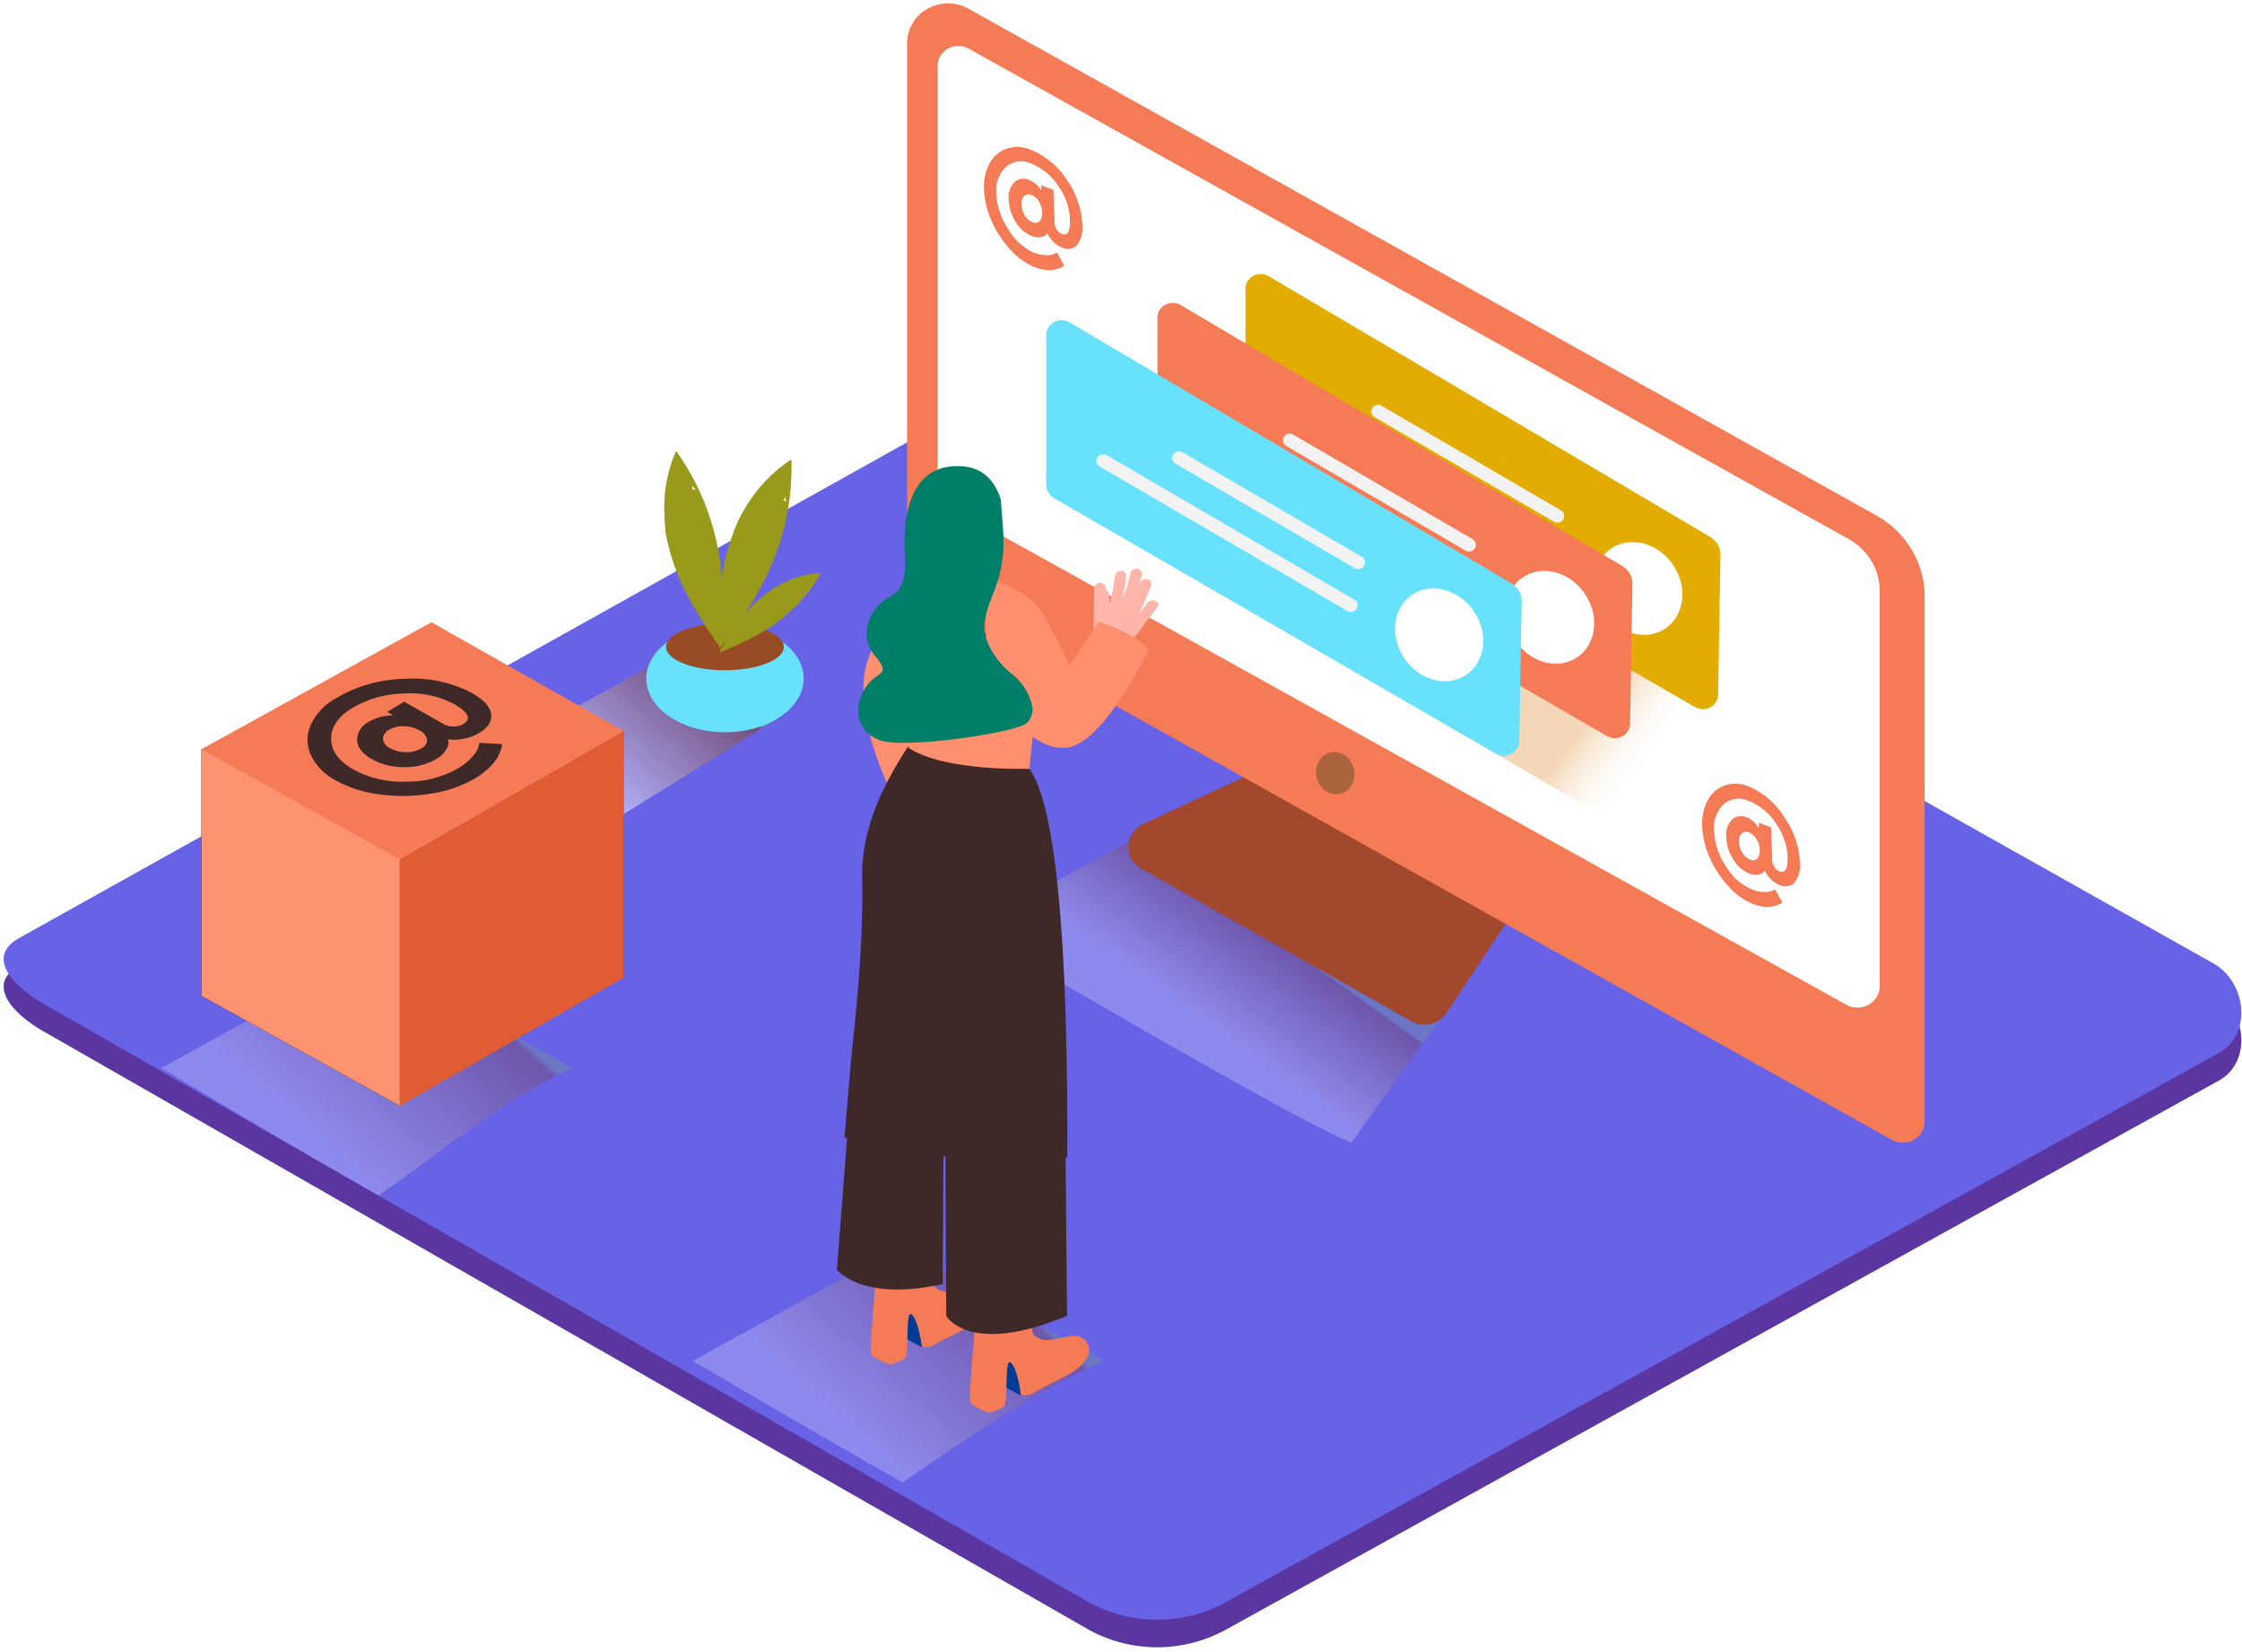 <svg width="266" height="196" xmlns="http://www.w3.org/2000/svg" xmlns:xlink="http://www.w3.org/1999/xlink">
 <defs>
  <filter id="f" filterUnits="objectBoundingBox" height="527.4%" width="491.7%" y="-152.6%" x="-195.8%">
   <feGaussianBlur result="shadowBlurOuter1" in="shadowOffsetOuter1" stdDeviation="25"/>
  </filter>
  <path d="m0,13.878l0,26.935l20.984,12.017l23.694,-14.013l0,-26.934" id="g"/>
  <linearGradient id="a" y2="55.524%" x2="40.788%" y1="36.858%" x1="61.181%">
   <stop offset="0%" stop-color="#78B46A"/>
   <stop offset="3%" stop-color="#7F3500"/>
   <stop offset="100%" stop-color="#FFF"/>
  </linearGradient>
  <linearGradient id="b" y2="62.428%" x2="29.852%" y1="28.582%" x1="82.186%">
   <stop offset="0%" stop-color="#78B46A"/>
   <stop offset="3%" stop-color="#7F3500"/>
   <stop offset="100%" stop-color="#FFF"/>
  </linearGradient>
  <linearGradient id="c" y2="66.572%" x2="21.557%" y1="21.945%" x1="80.66%">
   <stop offset="0%" stop-color="#78B46A"/>
   <stop offset="3%" stop-color="#7F3500"/>
   <stop offset="100%" stop-color="#FFF"/>
  </linearGradient>
  <linearGradient id="d" y2="55.262%" x2="67.462%" y1="60.558%" x1="81.016%">
   <stop offset="0%" stop-opacity="0" stop-color="#FFF"/>
   <stop offset="99%" stop-color="#DC841E"/>
  </linearGradient>
  <linearGradient id="e" y2="62.288%" x2="29.857%" y1="27.602%" x1="82.183%">
   <stop offset="0%" stop-color="#78B46A"/>
   <stop offset="3%" stop-color="#7F3500"/>
   <stop offset="100%" stop-color="#FFF"/>
  </linearGradient>
 </defs>
 <g>
  <title>Layer 1</title>
  <g id="svg_1" fill-rule="evenodd" fill="none">
   <g id="svg_2" fill-rule="nonzero">
    <path id="svg_3" fill="#5B36A0" d="m129.253,193.389l-123.656,-70.785c-3.937,-2.144 -7.312,-5.657 -3.475,-7.962l124.096,-69.279c1.861,-1.119 4.687,-1.852 6.583,-0.782l129.785,72.973c3.937,2.213 4.643,8.381 0.721,10.615l-117.758,65.11a16.444,15.933 0 0 1 -16.296,0.111z"/>
    <path id="svg_4" fill="#6862E6" d="m129.253,190.122l-123.656,-70.788c-3.937,-2.145 -7.312,-5.658 -3.475,-7.963l124.096,-69.278c1.861,-1.118 4.687,-1.851 6.583,-0.782l129.785,72.973c3.937,2.214 4.643,8.381 0.721,10.616l-117.758,65.109a16.444,15.933 0 0 1 -16.296,0.112l0,0.001z"/>
    <path id="svg_5" opacity="0.25" fill="url(#a)" d="m139.448,96.727l-24.4,13.487s37.587,22.218 45.273,25.347l14.053,-19.557"/>
    <path id="svg_6" opacity="0.25" fill="url(#b)" d="m131.019,161.43l-24.407,-13.46l-24.407,13.487s12.711,7.516 24.862,14.416c7.714,-5.287 15.436,-10.63 23.952,-14.445l0,0.001z"/>
    <path id="svg_7" opacity="0.46" fill="url(#c)" d="m78.435,78.316l-15.481,8.556s1.311,7.844 8.999,10.973l20.268,-12.572"/>
    <ellipse id="svg_8" ry="6.37" rx="9.337" cy="80.502" cx="86.013" fill="#68E1FD"/>
    <ellipse id="svg_9" ry="2.773" rx="6.994" cy="76.744" cx="86.006" fill="#974C26"/>
    <path id="svg_10" fill="#999A1C" d="m85.754,72.121c0,-1.25 -0.044,-2.501 -0.145,-3.751c-0.029,-0.326 -0.061,-0.649 -0.094,-0.971l-0.072,-0.635c0,-0.188 -0.101,-0.698 -0.101,-0.649c-0.044,-0.256 -0.09,-0.51 -0.137,-0.76a30.805,29.847 0 0 0 -4.989,-11.825a17.837,17.283 0 0 0 -1.392,6.921c0,0.698 0.057,1.397 0.115,2.053l0,0.413a28.194,27.318 0 0 0 1.298,4.757a23.547,22.815 0 0 0 1.506,3.268a46.324,44.884 0 0 0 2.069,3.457c0.577,0.88 1.125,1.662 1.681,2.41c0.173,-1.557 0.251,-3.122 0.258,-4.686l0.001,0zm-3.67,-14.06a1.16,1.124 0 0 0 0,-0.489c0.177,0.177 0.353,0.358 0.527,0.545a1.601,1.551 0 0 0 -0.535,-0.056l0.008,0z"/>
    <path id="svg_11" fill="#999A1C" d="m88.155,73.084c0.721,-1.053 1.356,-2.096 1.968,-3.233c0.158,-0.289 0.313,-0.578 0.462,-0.867l0.295,-0.58l0.281,-0.601l0.31,-0.698a30.802,29.845 0 0 0 2.401,-12.571a17.843,17.288 0 0 0 -5.047,5.098a25.808,25.006 0 0 0 -1.046,1.789l-0.143,0.257l-0.037,0.112c-0.137,0.315 -0.274,0.63 -0.404,0.95a28.194,27.318 0 0 0 -1.16,3.736a23.545,22.813 0 0 0 -0.556,3.542a43.562,42.208 0 0 0 -0.187,3.988c0,1.04 0,1.991 0.065,2.905c0.958,-1.236 1.925,-2.507 2.798,-3.827zm4.758,-13.752c0.113,-0.123 0.197,-0.268 0.245,-0.427c0.053,0.242 0.099,0.476 0.137,0.699c-0.112,-0.109 -0.241,-0.201 -0.381,-0.273l-0.001,0z"/>
    <path id="svg_12" fill="#999A1C" d="m88.104,76.199c0.725,-0.349 1.446,-0.725 2.163,-1.131l0.54,-0.321l0.353,-0.217l0.346,-0.237l0.404,-0.287a19.378,18.776 0 0 0 5.48,-6.028a11.228,10.879 0 0 0 -4.413,1.181c-0.397,0.195 -0.779,0.413 -1.161,0.635l-0.165,0.098l-0.058,0.049l-0.534,0.384c-0.665,0.507 -1.291,1.061 -1.874,1.655c-0.539,0.541 -1.033,1.123 -1.48,1.739a46.931,45.472 0 0 0 -1.441,2.096c-0.345,0.558 -0.656,1.082 -0.93,1.592c0.93,-0.377 1.861,-0.769 2.769,-1.209l0.001,0zm7.151,-5.936a0.721,0.698 0 0 0 0.275,-0.153a7.363,7.134 0 0 1 -0.173,0.44a1.009,0.977 0 0 0 -0.101,-0.279l0,-0.008l-0.001,0zm-9.502,1.858c0,-1.25 -0.044,-2.501 -0.145,-3.751c-0.029,-0.326 -0.061,-0.649 -0.094,-0.971l-0.072,-0.635c0,-0.188 -0.101,-0.698 -0.101,-0.649c-0.044,-0.256 -0.09,-0.51 -0.137,-0.76a30.805,29.847 0 0 0 -4.989,-11.825a17.837,17.283 0 0 0 -1.392,6.921c0,0.698 0.057,1.397 0.115,2.053l0,0.413a28.194,27.318 0 0 0 1.298,4.757a23.547,22.815 0 0 0 1.506,3.268a46.324,44.884 0 0 0 2.069,3.457c0.577,0.88 1.125,1.662 1.681,2.41c0.173,-1.557 0.251,-3.122 0.258,-4.686l0.001,0zm-3.67,-14.06a1.16,1.124 0 0 0 0,-0.489c0.177,0.177 0.353,0.358 0.527,0.545a1.601,1.551 0 0 0 -0.535,-0.056l0.008,0z"/>
    <path id="svg_13" fill="#999A1C" d="m88.155,73.084c0.721,-1.053 1.356,-2.096 1.968,-3.233c0.158,-0.289 0.313,-0.578 0.462,-0.867l0.295,-0.58l0.281,-0.601l0.31,-0.698a30.802,29.845 0 0 0 2.401,-12.571a17.843,17.288 0 0 0 -5.047,5.098a25.808,25.006 0 0 0 -1.046,1.789l-0.143,0.257l-0.037,0.112c-0.137,0.315 -0.274,0.63 -0.404,0.95a28.194,27.318 0 0 0 -1.16,3.736a23.545,22.813 0 0 0 -0.556,3.542a43.562,42.208 0 0 0 -0.187,3.988c0,1.04 0,1.991 0.065,2.905c0.958,-1.236 1.925,-2.507 2.798,-3.827zm4.758,-13.752c0.113,-0.123 0.197,-0.268 0.245,-0.427c0.053,0.242 0.099,0.476 0.137,0.699c-0.112,-0.109 -0.241,-0.201 -0.381,-0.273l-0.001,0z"/>
    <path id="svg_14" fill="#999A1C" d="m88.104,76.199c0.725,-0.349 1.446,-0.725 2.163,-1.131l0.54,-0.321l0.353,-0.217l0.346,-0.237l0.404,-0.287a19.378,18.776 0 0 0 5.48,-6.028a11.228,10.879 0 0 0 -4.413,1.181c-0.397,0.195 -0.779,0.413 -1.161,0.635l-0.165,0.098l-0.058,0.049l-0.534,0.384c-0.665,0.507 -1.291,1.061 -1.874,1.655c-0.539,0.541 -1.033,1.123 -1.48,1.739a46.931,45.472 0 0 0 -1.441,2.096c-0.345,0.558 -0.656,1.082 -0.93,1.592c0.93,-0.377 1.861,-0.769 2.769,-1.209l0.001,0zm7.151,-5.936a0.721,0.698 0 0 0 0.275,-0.153a7.363,7.134 0 0 1 -0.173,0.44a1.009,0.977 0 0 0 -0.101,-0.279l0,-0.008l-0.001,0z"/>
    <path id="svg_15" fill="#A1482D" d="m149.139,91.461l-13.505,6.286a3.107,3.011 0 0 0 -0.216,5.315l32.006,18.09a3.108,3.012 0 0 0 4.182,-0.971l7.779,-11.72"/>
    <path id="svg_16" fill="#F47B56" d="m222.59,61.141l-107.685,-60.107a4.86,4.709 0 0 0 -7.283,4.079l0,62.53c0,1.398 0.769,2.689 2.018,3.389l114.803,64.193a2.604,2.523 0 0 0 3.907,-2.186l0,-62.273a11.461,11.105 0 0 0 -5.761,-9.625l0.001,0z"/>
    <path id="svg_17" fill="#FFF" d="m114.912,5.762l104.434,58.2a7.323,7.095 0 0 1 3.67,6.147l0,46.871a2.645,2.563 0 0 1 -3.958,2.221l-106.504,-59.171a2.609,2.528 0 0 1 -1.311,-2.194l0,-50.014a2.45,2.374 0 0 1 3.67,-2.06z"/>
    <ellipse id="svg_18" ry="2.315" rx="2.026" cy="84.467" cx="169.964" transform="matrix(1.101, -0.205, 0.212, 1.066, -46.617, 36.526)" fill="#AB643C"/>
    <path id="svg_19" d="m142.981,69.355l48.532,28.245l23.975,-13.501l-42.837,-24.152" opacity="0.32" fill="url(#d)"/>
    <path id="svg_20" fill="#E2AC00" d="m202.957,63.732l-52.47,-30.99a1.817,1.761 0 0 0 -2.725,1.586l0,17.656a1.91,1.851 0 0 0 0.916,1.593l52.462,30.334a1.81,1.754 0 0 0 2.704,-1.531l0.274,-16.462a2.551,2.472 0 0 0 -1.16,-2.186z"/>
    <path id="svg_21" fill="#FFF" d="m190.404,72.818c1.882,2.55 5.191,3.263 7.383,1.6c2.191,-1.662 2.444,-5.077 0.562,-7.62c-1.882,-2.541 -5.191,-3.261 -7.383,-1.599c-2.191,1.662 -2.444,5.071 -0.562,7.62l0,-0.001z"/>
    <path id="svg_22" fill="#F2F2F2" d="m185.255,60.583l-21.4,-12.481a0.815,0.79 0 0 0 -0.822,1.354l21.4,12.481a0.815,0.79 0 0 0 0.822,-1.354zm-0.88,5.071l-29.497,-17.203a0.815,0.79 0 0 0 -0.787,1.355l29.462,17.21a0.815,0.79 0 0 0 0.822,-1.355l0,-0.007z"/>
    <path id="svg_23" fill="#F47B56" d="m192.487,67.154l-52.44,-30.982a1.817,1.761 0 0 0 -2.726,1.586l0,17.649c-0.008,0.652 0.336,1.259 0.908,1.6l52.463,30.334a1.81,1.754 0 0 0 2.711,-1.564l0.274,-16.464a2.551,2.472 0 0 0 -1.189,-2.158z"/>
    <path id="svg_24" fill="#FFF" d="m179.934,76.242c1.882,2.549 5.191,3.261 7.383,1.6c2.191,-1.662 2.444,-5.078 0.562,-7.621c-1.882,-2.541 -5.191,-3.261 -7.383,-1.599c-2.191,1.662 -2.444,5.071 -0.562,7.62z"/>
    <path id="svg_25" fill="#F2F2F2" d="m174.786,64.005l-21.416,-12.481a0.815,0.79 0 0 0 -0.822,1.355l21.4,12.481a0.815,0.79 0 0 0 0.822,-1.355l0.015,0l0.001,0zm-0.887,5.106l-29.491,-17.23a0.815,0.79 0 0 0 -0.822,1.355l29.498,17.202a0.815,0.79 0 0 0 0.822,-1.355l-0.007,0.028z"/>
    <path id="svg_26" fill="#68E1FD" d="m179.328,69.236l-52.454,-30.983a1.817,1.761 0 0 0 -2.726,1.586l0,17.65a1.91,1.851 0 0 0 0.916,1.592l52.462,30.334a1.81,1.754 0 0 0 2.711,-1.564l0.274,-16.464c0.024,-0.869 -0.426,-1.684 -1.183,-2.15z"/>
    <path id="svg_27" fill="#68E1FD" d="m179.328,69.236l-52.454,-30.983a1.817,1.761 0 0 0 -2.726,1.586l0,17.65a1.91,1.851 0 0 0 0.916,1.592l52.462,30.334a1.81,1.754 0 0 0 2.711,-1.564l0.274,-16.464c0.024,-0.869 -0.426,-1.684 -1.183,-2.15z"/>
    <path id="svg_28" fill="#FFF" d="m166.768,78.323c1.882,2.55 5.191,3.263 7.383,1.6c2.191,-1.662 2.444,-5.077 0.562,-7.62c-1.881,-2.541 -5.191,-3.261 -7.382,-1.6c-2.192,1.662 -2.423,5.072 -0.563,7.62z"/>
    <path id="svg_29" fill="#F2F2F2" d="m161.62,66.086l-21.407,-12.48a0.815,0.79 0 0 0 -0.823,1.355l21.4,12.481a0.815,0.79 0 0 0 0.823,-1.355l0.007,0l0,-0.001zm-0.887,5.078l-29.498,-17.203a0.815,0.79 0 0 0 -0.822,1.355l29.497,17.203a0.815,0.79 0 0 0 0.823,-1.355z"/>
    <path id="svg_30" fill="#FF8F6F" d="m110.484,67.504a25.517,24.724 0 0 0 -7.434,10.553c-2.609,6.983 3.915,18.397 3.915,18.397l10.152,-7.787"/>
    <path id="svg_31" fill="#003B94" d="m109.389,159.845l-2.755,-1.474l0.722,-3.813s4.103,0.377 4.462,1.788"/>
    <path id="svg_32" fill="#F47B56" d="m110.398,159.788c0.62,-0.369 1.269,-0.698 1.911,-1.026c1.593,-0.845 3.893,-1.718 4.874,-3.304a1.902,1.843 0 0 0 -0.13,-2.095c-1.441,-1.69 -4.6,1.089 -6.214,-0.782c-0.317,-0.37 -0.47,-6.245 -0.47,-6.245l-6.143,1.607s-1.038,11.803 -0.923,12.53c0.114,0.725 2.227,1.397 2.227,1.397a5.444,5.275 0 0 0 1.774,-0.698c0.641,-0.454 0.057,-5.993 0.879,-5.217c0.823,0.775 1.183,3.807 1.183,3.807c0.342,0.05 0.688,0.059 1.031,0.027z"/>
    <path id="svg_33" fill="#003B94" d="m121.119,165.551l-2.754,-1.453l0.721,-3.813s4.103,0.377 4.463,1.788"/>
    <path id="svg_34" fill="#F47B56" d="m122.158,165.495c0.62,-0.369 1.269,-0.698 1.91,-1.026c1.594,-0.845 3.894,-1.718 4.875,-3.304a1.902,1.843 0 0 0 -0.13,-2.095c-1.443,-1.69 -4.6,1.089 -6.215,-0.782c-0.317,-0.37 -0.469,-6.245 -0.469,-6.245l-6.143,1.607s-1.046,11.845 -0.93,12.544c0.114,0.698 2.227,1.397 2.227,1.397a5.444,5.275 0 0 0 1.774,-0.698c0.641,-0.454 0.057,-5.993 0.879,-5.217c0.823,0.775 1.183,3.807 1.183,3.807c0.344,0.046 0.694,0.05 1.039,0.013z"/>
    <path id="svg_35" fill="#3E2928" d="m101.104,127.179l-1.81,23.446s2.884,3.856 12.554,1.712l0.093,-15.806m0.332,-4.707c-0.21,2.018 0,24.284 0,24.284s2.674,4.846 14.32,0l-0.166,-18.921"/>
    <path id="svg_36" fill="#3E2928" d="m100.203,134.924c0.792,0.532 1.067,-2.199 1.895,-1.731a47.183,45.717 0 0 0 9.547,4.078l0.072,0a0.657,0.636 0 0 1 0.888,0.315c2.056,0.594 4.147,1.06 6.266,1.397c2.717,0.419 4.967,-1.53 7.757,-1.662c0,-10.351 0.052,-39.812 -4.498,-46.098l-13.462,-4.386c-0.065,1.075 -6.533,8.339 -6.373,17.196c0.179,9.981 -1.161,19.395 -1.392,22.517c-0.036,0.531 -0.67,7.809 -0.698,8.374z"/>
    <path id="svg_37" fill="#FF8F6F" d="m123.369,79.322l-1.24,11.874s-10.043,0.391 -14.37,-2.501l0,-10.071"/>
    <path id="svg_38" fill="#FFB5A9" d="m136.138,71.506l-1.023,1.354a33.629,32.584 0 0 0 1.441,-3.387c0.289,-0.788 -1.017,-1.103 -1.305,-0.314l-0.151,0.405c0.126,-0.419 0.243,-0.841 0.353,-1.264a0.673,0.652 0 1 0 -1.305,-0.315a34.939,33.853 0 0 1 -1.017,3.242a23.875,23.133 0 0 0 0.476,-2.864c0.086,-0.831 -1.262,-0.796 -1.342,0c-0.112,1.097 -0.314,2.183 -0.605,3.247a6.243,6.049 0 0 0 -0.109,-1.118a0.677,0.656 0 0 0 -0.28,-0.467a5.216,5.053 0 0 0 -0.13,-0.434a0.678,0.657 0 0 0 -1.32,0.195l-0.086,4.889c-0.244,0.507 -0.562,0.977 -0.944,1.398c0.648,0.434 1.274,0.901 1.874,1.397c0.536,0.438 1.046,0.905 1.529,1.397c0.433,-0.521 0.849,-1.052 1.248,-1.592a0.721,0.698 0 0 0 0.129,-0.14a143.561,139.099 0 0 1 3.721,-5.085c0.534,-0.572 -0.642,-1.208 -1.155,-0.544z"/>
    <path id="svg_39" fill="#FF8F6F" d="m116.996,68.496s4.745,1.236 6.669,4.191a54.229,52.544 0 0 1 3.18,6.348l3.504,-5.273s4.254,1.264 5.941,3.29c0,0 -5.046,10.687 -9.445,11.601c-4.398,0.914 -9.07,-6.272 -9.07,-6.272s-0.966,3.003 -0.779,-0.203"/>
    <path id="svg_40" fill="#007F68" d="m120.01,79.916a9.608,9.31 0 0 1 -3.007,-4.149c-0.569,-1.879 0.145,-3.528 0.807,-5.274a17.534,16.989 0 0 0 1.241,-5.427c0.058,-1.829 -0.158,-3.66 -0.288,-5.482a0.548,0.531 0 0 1 0,-0.237c-0.634,-2.061 -1.932,-3.807 -4.493,-4.016c-6.626,-0.545 -7.001,6.565 -6.95,9.456c0.049,2.892 0.368,4.847 -1.832,6.056c-2.199,1.208 -3.786,4.379 -1.688,6.942c2.098,2.563 0.216,1.628 -1.183,3.904c-1.398,2.277 -1.038,5.12 1.832,6.147c2.87,1.026 16.208,-0.901 17.435,-2.096a2.544,2.465 0 0 0 0.628,-1.746a6.992,6.775 0 0 0 -2.502,-4.078z"/>
    <path id="svg_41" fill="#F47B56" d="m126.528,21.274a10.559,10.231 0 0 1 1.874,5.309a3.604,3.492 0 0 1 -0.613,2.479a1.478,1.433 0 0 1 -1.788,0.301a2.762,2.676 0 0 1 -0.966,-0.63a3.366,3.261 0 0 1 -0.62,-0.76l-0.173,-0.328c-0.047,0.086 -0.105,0.165 -0.174,0.237c-0.172,0.13 -0.376,0.214 -0.591,0.244c-0.361,0.065 -0.733,0.022 -1.067,-0.125a4.002,3.877 0 0 1 -1.89,-1.642a5.441,5.272 0 0 1 -0.836,-2.647c-0.106,-0.76 0.139,-1.527 0.67,-2.096a1.543,1.496 0 0 1 1.753,-0.265c0.289,0.112 0.555,0.273 0.785,0.476c0.197,0.162 0.372,0.348 0.52,0.552l0.13,0.224l0,-0.622l1.441,0.545l0.145,3.925c0.01,0.281 0.1,0.554 0.259,0.79c0.136,0.227 0.343,0.405 0.592,0.51c0.697,0.265 1.019,-0.317 0.966,-1.747a7.798,7.556 0 0 0 -1.392,-3.946a6.827,6.615 0 0 0 -3.195,-2.639a2.69,2.607 0 0 0 -2.998,0.369a4.072,3.946 0 0 0 -1.161,3.227a8.591,8.324 0 0 0 1.443,4.191a6.647,6.44 0 0 0 3.078,2.793c0.457,0.185 0.947,0.277 1.443,0.272c0.322,0.022 0.645,-0.036 0.937,-0.167l0.288,-0.153l0.873,1.572l-0.145,0.098c-0.137,0.074 -0.279,0.14 -0.426,0.195c-0.23,0.097 -0.472,0.163 -0.721,0.195a3.606,3.494 0 0 1 -0.958,0a4.831,4.681 0 0 1 -1.218,-0.301a7.932,7.685 0 0 1 -2.884,-2.053a12.564,12.174 0 0 1 -2.235,-3.381a10.681,10.349 0 0 1 -0.924,-3.75a6.212,6.019 0 0 1 0.664,-3.15a3.662,3.548 0 0 1 2.048,-1.746a3.946,3.823 0 0 1 2.84,0.139a9.163,8.879 0 0 1 4.226,3.507l0,-0.001zm-3.18,4.967c0.237,-0.293 0.343,-0.665 0.296,-1.034a2.753,2.667 0 0 0 -0.382,-1.292a1.832,1.775 0 0 0 -0.873,-0.768a0.786,0.761 0 0 0 -0.886,0.112a1.319,1.278 0 0 0 -0.318,1.013c0.017,0.46 0.158,0.908 0.411,1.299c0.207,0.354 0.529,0.634 0.916,0.796c0.277,0.138 0.614,0.087 0.836,-0.126m88.312,70.662a10.523,10.196 0 0 1 1.874,5.308a3.604,3.492 0 0 1 -0.612,2.479a1.485,1.439 0 0 1 -1.789,0.301a2.84,2.752 0 0 1 -0.966,-0.63a3.489,3.381 0 0 1 -0.62,-0.76l-0.173,-0.328a1.399,1.355 0 0 1 -0.174,0.237c-0.17,0.13 -0.374,0.216 -0.591,0.244c-0.358,0.07 -0.729,0.028 -1.06,-0.118a4.002,3.877 0 0 1 -1.889,-1.649a5.42,5.251 0 0 1 -0.844,-2.653c-0.111,-0.76 0.135,-1.529 0.671,-2.096a1.536,1.488 0 0 1 1.744,-0.265c0.289,0.111 0.556,0.272 0.786,0.475c0.197,0.165 0.371,0.353 0.52,0.559l0.137,0.223l0,-0.621l1.441,0.538l0.145,3.925c0.012,0.281 0.102,0.554 0.259,0.79c0.136,0.228 0.343,0.406 0.592,0.51c0.721,0.265 1.017,-0.315 0.973,-1.746a7.835,7.592 0 0 0 -1.391,-3.953a6.842,6.629 0 0 0 -3.187,-2.633a2.697,2.613 0 0 0 -3,0.363a4.072,3.946 0 0 0 -1.132,3.247a8.563,8.296 0 0 0 1.441,4.191a6.676,6.469 0 0 0 3.116,2.703c0.456,0.185 0.946,0.279 1.441,0.279c0.322,0.018 0.643,-0.039 0.937,-0.168l0.288,-0.153l0.873,1.572l-0.146,0.098c-0.136,0.075 -0.278,0.14 -0.425,0.195a3.172,3.074 0 0 1 -0.721,0.195a3.678,3.563 0 0 1 -0.966,0a4.818,4.668 0 0 1 -1.211,-0.307a7.932,7.685 0 0 1 -2.884,-2.046a12.592,12.201 0 0 1 -2.236,-3.389a10.66,10.328 0 0 1 -0.923,-3.749a6.176,5.984 0 0 1 0.664,-3.143a3.691,3.576 0 0 1 2.048,-1.754a3.995,3.871 0 0 1 2.847,0.141a9.178,8.893 0 0 1 4.14,3.589zm-3.18,4.965c0.239,-0.292 0.347,-0.664 0.303,-1.034a2.732,2.647 0 0 0 -0.389,-1.292a1.802,1.746 0 0 0 -0.865,-0.768a0.786,0.761 0 0 0 -0.887,0.105a1.305,1.264 0 0 0 -0.325,1.012c0.017,0.458 0.159,0.905 0.411,1.292c0.207,0.356 0.529,0.639 0.916,0.804a0.721,0.698 0 0 0 0.836,-0.119"/>
    <path id="svg_42" opacity="0.25" fill="url(#e)" d="m67.973,126.683l-24.407,-13.452l-24.4,13.48s13.578,8.213 25.726,15.114c7.715,-5.28 14.572,-11.321 23.081,-15.142z"/>
   </g>
   <g id="svg_43">
    <use transform="matrix(1.121, 0, 0, 1.086, -32.151, -0.035)" id="svg_44" x="50" y="68" xlink:href="#g" filter="url(#f)" fill="#000"/>
    <use transform="matrix(1.121, 0, 0, 1.086, -32.151, -0.035)" id="svg_45" x="50" y="68" xlink:href="#g" fill="#FF9271"/>
   </g>
   <path id="svg_46" d="m47.415,101.942l0,29.253l26.559,-15.219l0,-29.253l-26.559,15.219z" fill-rule="nonzero" fill="#DF5C34"/>
   <path id="svg_47" d="m23.894,88.89l27.291,-15.072l22.788,12.906l-26.558,15.219l-23.521,-13.052z" fill-rule="nonzero" fill="#F47B56"/>
   <path id="svg_48" fill-rule="nonzero" fill="#3E2928" d="m48.04,80.532a14.539,14.087 0 0 1 7.963,1.7c1.393,0.794 2.154,1.623 2.262,2.487c0.108,0.863 -0.352,1.615 -1.436,2.248a5.108,4.949 0 0 1 -1.674,0.641c-0.486,0.112 -0.986,0.162 -1.486,0.147l-0.546,-0.041c0.052,0.118 0.085,0.242 0.101,0.369a1.755,1.701 0 0 1 -0.287,0.843c-0.285,0.467 -0.69,0.854 -1.177,1.121a7.08,6.86 0 0 1 -3.755,0.961a7.424,7.193 0 0 1 -3.9,-0.954c-1.12,-0.641 -1.694,-1.393 -1.737,-2.257a2.516,2.438 0 0 1 1.436,-2.18a4.757,4.609 0 0 1 1.322,-0.551a5.143,4.983 0 0 1 1.141,-0.188l0.396,0l-0.719,-0.418l2.018,-1.219l4.674,2.667a2.453,2.376 0 0 0 2.326,0c0.991,-0.598 0.637,-1.386 -1.063,-2.361a10.794,10.459 0 0 0 -5.916,-1.275a12.145,11.768 0 0 0 -6.175,1.72c-1.694,1.026 -2.533,2.25 -2.52,3.671c0,1.393 0.897,2.633 2.642,3.629c1.906,1.032 4.068,1.531 6.247,1.442a11.728,11.364 0 0 0 6.175,-1.588a6.924,6.709 0 0 0 1.715,-1.393c0.328,-0.337 0.574,-0.742 0.719,-1.184l0.101,-0.439l2.663,0.146c0.004,0.079 0.004,0.159 0,0.238c-0.048,0.213 -0.113,0.422 -0.194,0.627c-0.115,0.326 -0.269,0.641 -0.46,0.933c-0.274,0.395 -0.591,0.76 -0.947,1.086c-0.471,0.44 -0.986,0.828 -1.543,1.157a14.349,13.903 0 0 1 -5.227,1.825a19.715,19.102 0 0 1 -6.097,0.104a13.953,13.519 0 0 1 -5.235,-1.657a6.797,6.586 0 0 1 -2.972,-3.023a4.591,4.449 0 0 1 0,-3.58a7.113,6.892 0 0 1 2.951,-3.128a16.234,15.729 0 0 1 8.213,-2.326zm2.614,7.202a1.538,1.49 0 0 0 -0.897,-1.086a3.688,3.573 0 0 0 -1.867,-0.494a3.15,3.052 0 0 0 -1.737,0.431c-0.43,0.203 -0.707,0.622 -0.717,1.086c0.065,0.483 0.387,0.898 0.846,1.094a3.665,3.551 0 0 0 1.902,0.467a3.414,3.308 0 0 0 1.824,-0.459c0.418,-0.185 0.684,-0.593 0.676,-1.038"/>
  </g>
 </g>
</svg>
